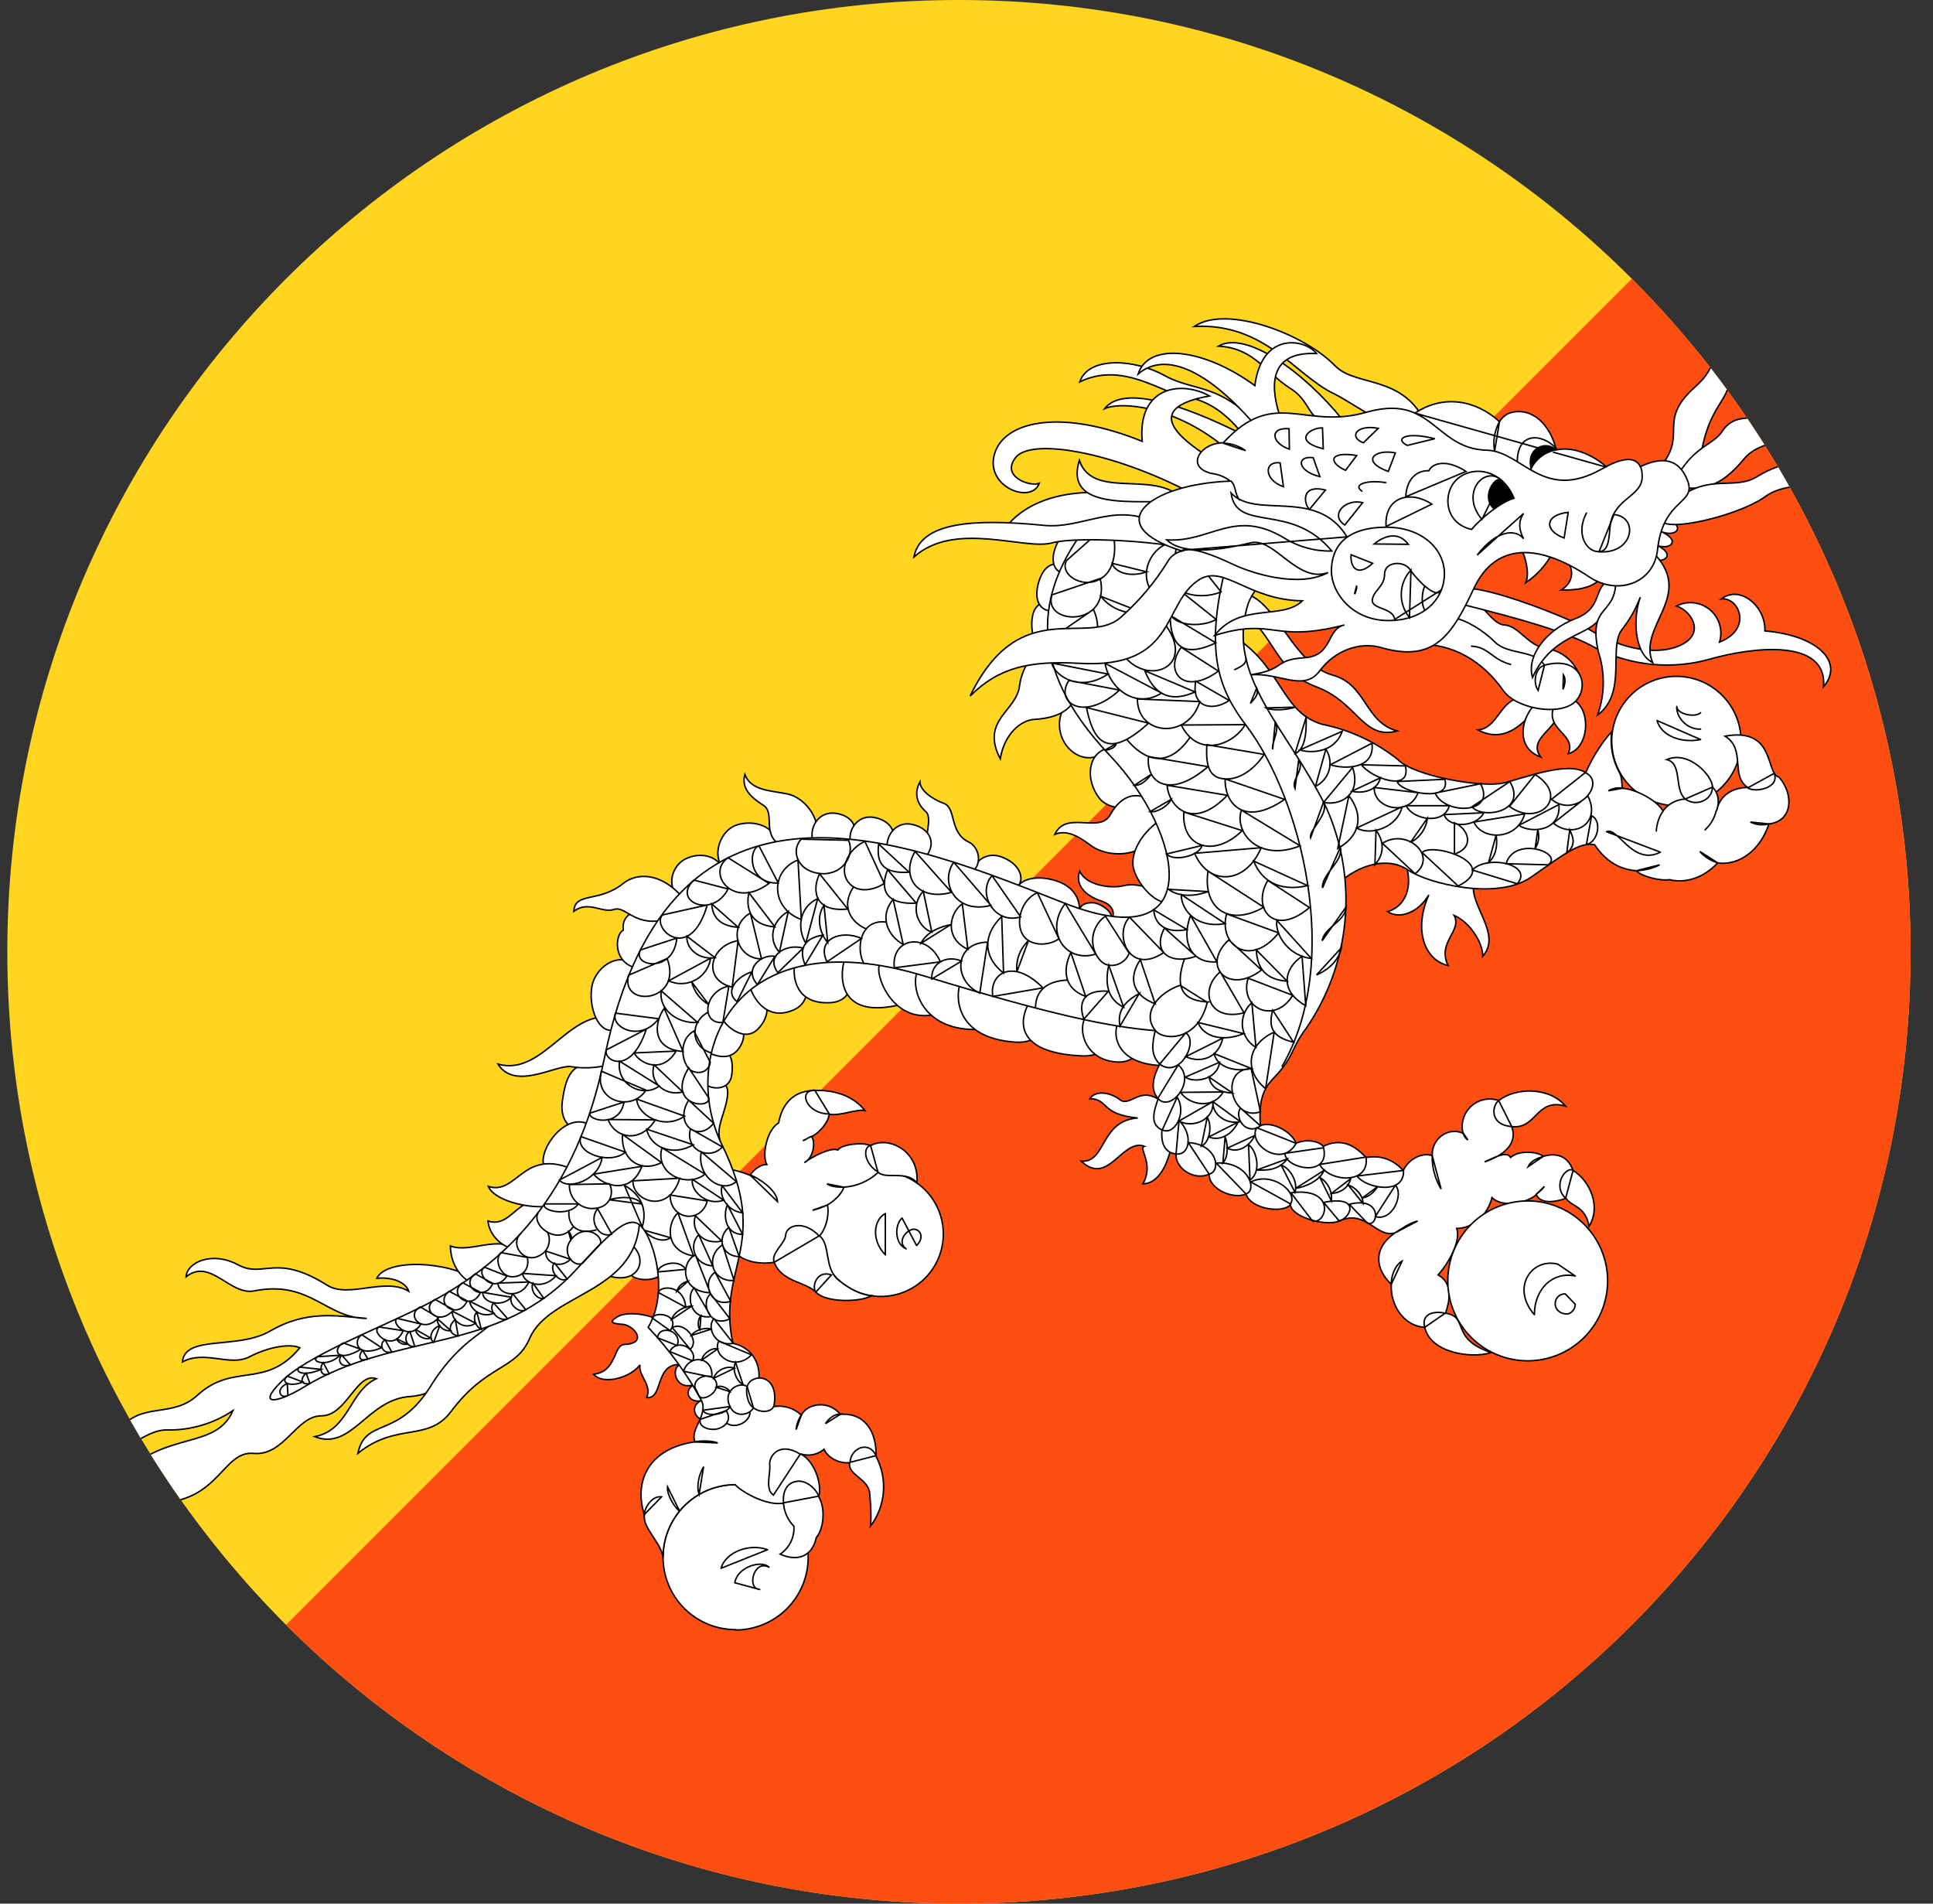 <svg width="65" height="64" viewBox="0 0 65 64" fill="none" xmlns="http://www.w3.org/2000/svg">
<rect x="0" y="0" width="65" height="64" fill="#333333" stroke="none"/>
<g id="Rounded=Bhutan (BT)">
<g clip-path="url(#clip0_2909_185369)">
<path id="Vector" d="M0.246 0H64.246V64H0.246V0Z" fill="#FFD520"/>
<path id="Vector_2" d="M0.246 64H64.246V0L0.246 64Z" fill="#FF4E12"/>
<g id="Group">
<g id="Group_2">
<path id="Vector_3" d="M35.483 20.312C34.983 20.137 34.683 20.387 34.696 21.025C34.708 21.65 35.046 22.012 35.533 21.775L35.483 20.312Z" fill="white" stroke="black" stroke-width="0.05"/>
<path id="Vector_4" d="M35.908 19.137C35.508 18.812 35.121 18.95 34.934 19.55C34.746 20.15 34.946 20.6 35.483 20.538L35.908 19.137V19.137Z" fill="white" stroke="black" stroke-width="0.05"/>
<path id="Vector_5" d="M36.583 18C36.233 17.625 35.833 17.688 35.558 18.25C35.283 18.812 35.396 19.288 35.933 19.312L36.583 18ZM36.146 23.525C35.546 23.75 35.483 24.562 35.858 25.062C36.233 25.562 36.921 25.663 37.308 25.062L36.133 23.525H36.146Z" fill="white" stroke="black" stroke-width="0.05"/>
<path id="Vector_6" d="M35.446 21.8C34.884 21.613 34.371 22.375 34.284 23.05C34.184 23.925 32.959 24.2 33.634 25.512C33.771 24.675 34.321 24.225 34.759 24.188C35.196 24.163 35.859 24.062 36.134 23.525L35.446 21.8V21.8ZM37.234 25.163C36.584 25.325 36.484 26.2 36.959 26.825C37.359 27.363 38.621 27.238 38.584 26.7L37.246 25.163H37.234ZM39.109 30.45C39.134 29.887 38.234 29.663 37.796 29.775C37.346 29.887 36.509 29.762 36.309 29.288C36.159 29.663 36.384 30.075 37.021 30.288C37.496 30.438 37.496 30.788 37.346 30.938C37.721 31 38.784 31 39.096 30.45H39.109Z" fill="white" stroke="black" stroke-width="0.05"/>
<path id="Vector_7" d="M38.596 26.837C37.946 26.562 37.558 26.988 37.321 27.413C36.946 28.025 35.846 27.238 35.471 28.05C35.971 27.837 36.496 28.3 36.733 28.462C37.433 28.913 38.758 28.775 38.946 27.712L38.583 26.837H38.596Z" fill="white" stroke="black" stroke-width="0.05"/>
<path id="Vector_8" d="M38.971 27.6C38.321 28.075 38.071 28.663 38.096 29.05C38.096 29.45 38.658 30.3 39.246 30.363C39.596 29.65 39.771 28.163 38.971 27.6ZM36.296 30.625C36.296 30.387 36.646 30.3 36.883 30.375C37.108 30.45 37.471 30.688 37.346 30.938L36.296 30.625ZM32.746 29.337C32.683 29.05 33.146 28.562 33.746 28.837C34.371 29.1 34.446 29.625 34.196 29.825L32.746 29.337Z" fill="white" stroke="black" stroke-width="0.05"/>
<path id="Vector_9" d="M34.246 29.85C34.196 29.7 34.633 29.387 35.383 29.575C36.133 29.762 36.321 30.25 36.296 30.625L34.246 29.85V29.85ZM32.671 29.337C33.058 29.038 32.921 28.462 32.558 28.3C31.921 27.988 32.158 27.175 31.746 27.012C31.333 26.863 30.946 26.575 30.933 26.288C30.721 26.688 30.846 27.038 31.133 27.288C31.421 27.538 30.908 28.562 31.271 28.837L32.671 29.337V29.337ZM24.258 29.113C23.933 28.6 23.133 28.7 22.821 29.05C22.483 29.425 22.533 29.95 22.846 30.175L24.258 29.113ZM26.133 28.35C26.008 27.663 25.183 27.575 24.733 27.75C24.271 27.925 23.958 28.625 24.258 29.125L26.133 28.35Z" fill="white" stroke="black" stroke-width="0.05"/>
<path id="Vector_10" d="M27.396 28.25C27.696 27.675 27.121 26.812 26.458 26.688C25.908 26.575 25.258 26.587 25.046 26.038C24.921 26.512 25.258 26.812 25.671 27.075C26.083 27.35 25.596 28.038 26.258 28.425L27.396 28.25V28.25Z" fill="white" stroke="black" stroke-width="0.05"/>
<path id="Vector_11" d="M27.334 28.275C27.209 27.863 27.483 27.3 28.046 27.337C28.608 27.387 28.921 27.788 28.671 28.3L27.334 28.275Z" fill="white" stroke="black" stroke-width="0.05"/>
<path id="Vector_12" d="M28.596 28.3C28.509 27.875 28.871 27.363 29.421 27.488C29.971 27.6 30.233 28.05 29.921 28.525L28.596 28.3Z" fill="white" stroke="black" stroke-width="0.05"/>
<path id="Vector_13" d="M29.834 28.5C29.784 28.075 30.159 27.575 30.709 27.725C31.259 27.863 31.496 28.325 31.146 28.788L29.834 28.5ZM20.371 35.7C19.321 35.7 19.058 35.95 18.909 37.025C18.721 38.375 20.558 38.525 20.371 35.7Z" fill="white" stroke="black" stroke-width="0.05"/>
<path id="Vector_14" d="M20.833 34.288C19.221 33.663 18.333 36.225 16.746 35.775C17.321 36.688 18.708 35.775 19.221 35.862C20.096 36.025 21.996 35.7 20.846 34.288H20.833ZM19.783 37.788C18.983 37.413 18.121 38.638 18.283 39.175C18.483 39.862 20.308 39.3 19.783 37.788ZM16.046 43.05C16.496 43.175 17.021 43.425 16.921 44.275C16.833 45.125 15.233 46.85 13.796 46.95C12.346 47.038 11.833 48.788 10.583 48.3C11.746 48.075 11.746 46.763 12.658 46.35C11.996 46.112 11.658 47.6 10.808 47.6C9.958 47.6 9.558 48.962 8.521 48.862C7.483 48.775 7.371 50.5 5.296 50.525C3.721 50.538 1.758 52.4 1.046 51.6C2.583 51.375 3.208 50.525 4.121 49.587C5.596 48.087 7.258 48.75 7.833 47.425C7.172 47.867 6.391 48.094 5.596 48.075C4.633 48.062 3.571 49.612 2.496 48.925C3.121 48.85 3.533 48.575 4.183 47.888C4.858 47.188 5.846 47.638 6.633 46.913C7.858 45.788 8.908 46.725 10.083 45.312C9.758 45.163 9.046 45.275 8.396 45.612C7.733 45.962 6.896 45.375 6.133 45.788C6.221 44.862 7.983 45.388 9.083 44.75C10.333 44.025 11.346 44.25 12.333 44.325C10.958 44.325 10.433 43.025 8.546 43.4C7.733 43.562 7.071 42.275 6.258 42.925C6.283 42.438 7.133 42.05 8.008 42.525C8.883 42.987 9.258 42.112 11.008 43.212C11.721 43.663 12.958 42.925 13.746 43.413C13.646 43.112 13.196 42.925 12.671 42.975C12.996 42.3 15.121 42.388 16.046 43.062V43.05Z" fill="white" stroke="black" stroke-width="0.05"/>
<path id="Vector_15" d="M17.446 42.038C16.759 41.5 15.796 42.15 15.146 41.888C15.146 42.337 15.358 42.987 16.084 43.237C16.562 42.862 17.021 42.461 17.459 42.038H17.446Z" fill="white" stroke="black" stroke-width="0.05"/>
<path id="Vector_16" d="M18.533 40.513C17.446 39.962 17.258 41.325 16.408 41.05C16.446 41.438 16.758 41.925 17.446 42.038L18.533 40.513Z" fill="white" stroke="black" stroke-width="0.05"/>
<path id="Vector_17" d="M19.171 39.275C17.571 38.65 17.371 40.188 16.421 39.888C16.646 40.413 17.996 40.7 18.683 40.513L19.183 39.263L19.171 39.275ZM21.371 32.538C20.946 31.938 20.058 32.425 19.908 33.138C19.771 33.837 20.121 34.825 20.708 34.612L21.371 32.538V32.538Z" fill="white" stroke="black" stroke-width="0.05"/>
<path id="Vector_18" d="M22.459 30.65C21.709 30.488 20.871 30.562 20.959 31.275C20.683 31.4 20.596 32.337 21.371 32.538L22.459 30.663V30.65Z" fill="white" stroke="black" stroke-width="0.05"/>
<path id="Vector_19" d="M22.946 30.163C22.221 29.325 21.408 29.337 20.958 29.7C20.133 30.363 19.333 29.975 19.296 30.637C19.796 30.262 20.246 30.712 20.646 30.575C21.058 30.438 21.358 31.225 22.483 30.887L22.946 30.163V30.163ZM21.196 42.837C21.308 43.038 21.983 43.138 22.321 42.788C22.746 42.325 22.271 41.062 21.571 40.962C20.883 40.875 20.821 42.4 21.196 42.837Z" fill="white" stroke="black" stroke-width="0.05"/>
<path id="Vector_20" d="M20.408 42.875C21.408 43.225 21.821 42.413 21.283 41.888C21.013 42.231 20.721 42.557 20.408 42.862V42.875Z" fill="white" stroke="black" stroke-width="0.05"/>
<path id="Vector_21" d="M16.708 44.212C16.521 44.788 15.546 44.875 14.458 46.638C13.346 48.388 12.296 47.65 12.033 48.862C13.346 47.8 14.383 48.5 15.171 47.45C16.371 45.85 17.346 46.075 17.808 45C18.471 43.462 21.358 43.5 21.508 41.075C20.546 40.888 17.458 43.5 16.708 44.212V44.212ZM41.496 20.5C42.746 20.913 42.783 22.538 44.221 23.075C45.671 23.6 45.808 24.887 46.983 24.575C45.883 24.275 45.958 23.012 44.821 22.7C43.471 22.325 42.971 20.275 41.896 19.962L41.496 20.5ZM47.246 29.025C47.471 29.525 47.433 30.413 46.658 30.65C47.083 30.925 47.708 30.663 48.046 30.087C47.533 31.238 47.883 32.275 48.696 32.462C48.308 31.675 49.183 31.3 48.896 30.775C49.421 31 49.871 31.7 49.858 32.15C50.533 31.4 49.358 30.387 49.571 29.675L47.246 29.025ZM39.121 37.087C38.346 36.413 38.021 37.263 37.646 36.962C37.296 36.7 36.821 36.663 36.646 36.938C37.296 36.95 36.983 37.462 38.258 37.587C36.983 37.675 37.208 39.1 36.358 39.038C37.271 39.9 37.733 38.263 38.483 38.538C38.258 38.6 38.821 39.112 38.433 39.8C39.058 39.788 39.321 38.913 39.408 38.45L39.121 37.087V37.087ZM22.183 44.413C21.896 44.188 21.083 44.075 20.771 44.263C20.458 44.45 20.571 44.5 20.946 44.525C21.321 44.562 21.808 45.163 20.996 45.2C20.621 45.212 20.746 46.125 19.958 46.2C20.271 46.575 21.196 46.325 21.521 45.888C21.458 46.25 21.933 46.562 21.746 46.987C22.321 47.05 21.996 45.812 22.908 45.875C22.533 45.925 22.683 46.775 23.346 46.55C22.958 46.737 23.158 47.2 23.596 47.087C23.321 47.175 23.221 47.538 23.608 47.75C23.983 47.225 23.571 45.375 22.183 44.413V44.413ZM56.371 27.087C56.948 27.087 57.501 26.858 57.909 26.451C58.317 26.043 58.546 25.489 58.546 24.913C58.546 24.336 58.317 23.782 57.909 23.375C57.501 22.967 56.948 22.738 56.371 22.738C55.794 22.738 55.241 22.967 54.833 23.375C54.425 23.782 54.196 24.336 54.196 24.913C54.196 25.489 54.425 26.043 54.833 26.451C55.241 26.858 55.794 27.087 56.371 27.087V27.087Z" fill="white" stroke="black" stroke-width="0.05"/>
<path id="Vector_22" d="M44.996 29.712C45.658 29.087 46.658 28.775 47.346 29.25C48.033 29.712 50.334 30.275 51.471 29.5C52.596 28.712 53.121 28.3 53.621 28.4C53.996 28.962 54.459 29.225 55.021 29.275C55.196 29.462 55.809 29.625 56.146 29.575C56.646 29.7 57.271 29.538 57.758 29.012C58.508 29.113 59.209 28.55 59.483 27.7C60.283 27.613 60.334 26.712 59.821 26.125C59.358 26.025 59.721 24.438 58.008 24.75C58.721 25.188 58.171 26.075 58.771 26.475C58.371 26.475 57.846 26.65 57.721 27.262C57.871 26.837 57.696 26.562 57.584 26.462C57.596 26.1 56.796 25.212 56.046 25.538C56.584 25.663 56.283 26.538 56.671 26.863C56.524 26.87 56.381 26.91 56.251 26.979C56.122 27.048 56.009 27.145 55.921 27.262C55.709 26.9 54.996 26.525 54.546 26.5C54.546 26.375 54.533 26.125 54.471 26C54.23 25.576 54.133 25.084 54.196 24.6C53.821 25 53.496 25.575 53.321 25.975C52.721 25.575 51.246 26.163 50.546 26.325C49.858 26.488 47.546 26.1 47.008 25.538C46.265 24.945 45.391 24.538 44.459 24.35C43.121 23.962 43.108 22.5 41.633 21.488C41.608 23.312 44.371 29.087 44.996 29.712V29.712ZM29.621 43.587C30.178 43.587 30.712 43.366 31.106 42.972C31.5 42.579 31.721 42.044 31.721 41.487C31.721 40.931 31.5 40.396 31.106 40.003C30.712 39.609 30.178 39.388 29.621 39.388C29.064 39.388 28.53 39.609 28.136 40.003C27.742 40.396 27.521 40.931 27.521 41.487C27.521 42.044 27.742 42.579 28.136 42.972C28.53 43.366 29.064 43.587 29.621 43.587Z" fill="white" stroke="black" stroke-width="0.05"/>
<path id="Vector_23" d="M24.583 41.975C25.008 42.525 25.733 42.487 26.033 42.438C26.283 43.1 27.083 43.087 27.433 43.438C27.771 43.812 28.958 43.775 29.308 43.562C28.983 43.538 28.571 43.35 28.183 43.025C27.708 42.625 27.933 41.837 27.558 41.55C27.833 41.237 27.883 40.712 27.821 40.513C28.121 40.337 28.346 40.062 28.371 39.913C28.805 39.886 29.216 39.709 29.533 39.413C29.796 39.663 30.471 39.337 30.833 39.763C30.921 38.725 29.921 38.175 29.271 38.513C28.996 38.388 28.296 38.475 28.171 38.663C27.946 38.562 27.333 38.875 27.046 39.087C27.371 38.913 27.421 38.4 27.296 38.212C27.546 38.087 27.858 37.737 27.883 37.462C28.258 37.525 28.821 37.275 29.083 37.337C28.671 36.812 27.996 36.625 27.308 36.663C26.583 36.712 26.283 37.212 26.183 37.75C25.771 38 25.621 38.85 25.783 39.15C25.533 39.15 25.308 39.375 25.221 39.513C24.86 39.361 24.474 39.277 24.083 39.263L24.583 41.975ZM24.233 38.413C24.083 38 24.271 37.638 24.358 37.312C24.608 36.487 24.458 36.275 23.733 36.388C23.775 37.087 23.945 37.774 24.233 38.413V38.413Z" fill="white" stroke="black" stroke-width="0.05"/>
<path id="Vector_24" d="M23.684 36.425C23.871 36.625 24.546 36.712 24.609 36.112C24.696 35.425 24.421 35.163 23.821 35.425C23.771 35.587 23.721 36.225 23.696 36.425H23.684Z" fill="white" stroke="black" stroke-width="0.05"/>
<path id="Vector_25" d="M23.833 35.4C24.083 35.5 24.621 35.712 24.921 35.125C25.171 34.638 24.846 34.263 24.321 34.3C24.196 34.438 23.946 34.938 23.821 35.4H23.833Z" fill="white" stroke="black" stroke-width="0.05"/>
<path id="Vector_26" d="M24.296 34.25C24.358 34.438 24.996 35.062 25.471 34.612C25.933 34.163 25.933 33.487 25.233 33.237C25.046 33.263 24.483 33.925 24.296 34.25Z" fill="white" stroke="black" stroke-width="0.05"/>
<path id="Vector_27" d="M25.233 33.225C25.371 33.625 25.808 34.3 26.633 33.975C27.446 33.675 27.096 32.65 26.721 32.45C26.508 32.45 25.608 32.862 25.221 33.225H25.233Z" fill="white" stroke="black" stroke-width="0.05"/>
<path id="Vector_28" d="M26.721 32.45C26.658 32.788 26.721 33.737 27.846 33.712C28.946 33.712 28.633 32.4 28.346 32.212C27.896 32.212 27.133 32.225 26.721 32.45Z" fill="white" stroke="black" stroke-width="0.05"/>
<path id="Vector_29" d="M28.409 32.25C28.284 32.525 27.996 34.275 30.171 33.8C30.459 33.737 31.196 32.112 28.396 32.263L28.409 32.25Z" fill="white" stroke="black" stroke-width="0.05"/>
<path id="Vector_30" d="M29.596 32.413C29.371 32.638 29.946 34.413 31.421 34.112C32.896 33.812 31.659 32.125 29.596 32.413Z" fill="white" stroke="black" stroke-width="0.05"/>
<path id="Vector_31" d="M30.846 32.675C30.621 33.175 30.971 34.612 32.783 34.612C34.446 34.612 32.708 32.712 30.858 32.675H30.846Z" fill="white" stroke="black" stroke-width="0.05"/>
<path id="Vector_32" d="M32.283 33.1C32.158 33.375 32.021 34.9 34.158 35.038C35.721 35.125 35.346 32.925 32.283 33.1Z" fill="white" stroke="black" stroke-width="0.05"/>
<path id="Vector_33" d="M34.583 33.75C34.321 34.225 34.033 35.4 36.396 35.5C37.896 35.55 36.971 33.775 34.583 33.75Z" fill="white" stroke="black" stroke-width="0.05"/>
<path id="Vector_34" d="M36.546 34.112C36.208 34.575 36.458 35.5 37.333 35.675C38.433 35.9 38.583 34.862 37.833 34.362C37.083 33.862 36.546 34.112 36.546 34.112Z" fill="white" stroke="black" stroke-width="0.05"/>
<path id="Vector_35" d="M37.621 34.325C37.371 34.763 37.521 35.825 39.183 35.825C39.533 35.825 40.846 34.487 37.621 34.325ZM24.733 54.8C25.381 54.8 26.003 54.542 26.461 54.084C26.92 53.626 27.177 53.004 27.177 52.356C27.177 51.708 26.92 51.087 26.461 50.628C26.003 50.17 25.381 49.913 24.733 49.913C24.087 49.913 23.467 50.169 23.01 50.626C22.553 51.084 22.296 51.703 22.296 52.35C22.296 52.996 22.553 53.617 23.01 54.074C23.467 54.531 24.087 54.788 24.733 54.788V54.8Z" fill="white" stroke="black" stroke-width="0.05"/>
<path id="Vector_36" d="M42.634 19.288C42.446 19.475 42.059 20.038 41.984 20.262C41.159 22.712 43.346 24.55 44.609 27.175C45.135 28.365 45.348 29.669 45.227 30.964C45.107 32.26 44.657 33.503 43.921 34.575C43.384 35.288 43.546 35.487 42.859 36.212C42.596 36.487 42.296 36.837 42.384 37.837C42.834 37.688 43.459 38.087 43.584 38.438C43.896 38.288 44.334 38.35 44.496 38.538C45.021 38.288 45.471 38.413 45.934 38.913C46.346 38.85 46.784 38.913 47.184 39.35C47.409 38.913 47.846 38.75 48.159 38.85C48.134 38.288 48.696 37.875 49.196 38.1C49.155 37.938 49.159 37.768 49.207 37.609C49.255 37.449 49.345 37.305 49.468 37.192C49.591 37.079 49.742 37.002 49.906 36.968C50.069 36.934 50.239 36.945 50.396 37C50.959 36.562 52.084 36.525 52.646 37.188C51.646 36.9 51.684 37.975 50.834 37.875C51.059 38.5 50.484 38.875 49.921 39.062C50.284 38.9 50.671 38.688 50.796 38.913C51.109 38.638 51.746 38.737 51.896 38.875C52.321 38.75 52.721 38.85 52.896 39.35C53.471 39.7 53.846 40.575 53.434 41.225C53.309 40.538 52.846 40.575 52.659 40.288C52.209 40.45 51.784 40.45 51.659 40.163C51.409 40.413 50.546 40.638 50.171 40.263C50.034 40.825 49.546 41.3 48.984 41.3C49.134 41.737 48.696 42.487 48.359 42.862C48.884 43.15 48.734 43.775 48.609 44.15C49.421 44.275 48.734 45 50.146 45.475C49.446 45.688 48.096 45.475 47.909 44.625C47.221 44.587 46.746 43.9 46.784 43.175C46.246 42.675 46.159 41.962 46.909 41.45C46.284 41.638 45.934 40.638 45.034 41.05C44.571 41.25 43.384 40.9 43.396 40.487C43.209 40.8 42.059 40.675 41.896 40.138C41.521 40.337 40.646 40 40.659 39.475C40.171 39.7 39.521 39.3 39.546 38.8C39.096 38.737 39.046 38.337 39.071 37.987C38.671 37.8 38.784 37.4 38.946 36.938C38.659 36.625 38.784 36.188 38.996 35.775C38.684 35.462 38.746 35.087 38.846 34.65C37.334 34.525 35.446 34.15 31.121 32.825C24.596 30.825 22.834 35.525 24.271 38.475C25.946 41.875 24.084 42.612 24.646 45.163C25.246 45.288 25.559 45.788 25.521 46.325C25.884 46.325 26.146 46.663 26.021 47.288C26.187 47.261 26.357 47.273 26.517 47.323C26.678 47.373 26.825 47.459 26.946 47.575C27.159 47.163 27.884 47.075 28.259 47.55C29.084 47.487 29.484 48.138 29.459 48.962C29.654 49.332 29.739 49.749 29.706 50.165C29.673 50.581 29.522 50.979 29.271 51.312C29.309 50.987 29.271 50.513 29.246 50.225C29.221 49.712 28.496 49.6 28.571 49.175C28.196 49.212 27.834 49 27.709 48.725C27.6 48.817 27.469 48.879 27.328 48.906C27.188 48.932 27.044 48.921 26.909 48.875C27.334 49.062 27.659 49.825 27.534 50.325C27.759 50.7 27.709 51.388 27.446 51.7C27.321 52.3 26.846 52.525 26.234 52.25C26.386 52.148 26.509 52.007 26.59 51.843C26.671 51.678 26.708 51.495 26.696 51.312C26.491 51.104 26.366 50.829 26.346 50.538C25.734 50.638 24.884 50.112 24.721 49.913C24.401 49.914 24.084 49.979 23.789 50.103C23.494 50.227 23.226 50.408 23.001 50.635C22.776 50.863 22.598 51.132 22.477 51.429C22.356 51.725 22.294 52.042 22.296 52.362C22.234 51.862 21.596 51.362 21.671 50.938C21.296 49.775 21.834 48.688 23.371 48.475C23.184 48.038 23.834 47.575 23.584 47.075C23.095 46.185 22.494 45.362 21.796 44.625C22.334 43.712 22.171 42.5 21.859 41.737C21.409 40.65 20.984 40.925 19.384 42.675C16.759 45.55 13.284 44.75 10.209 46.638C9.396 47.138 8.584 47.325 9.459 46.45C10.334 45.575 12.659 44.7 14.171 43.938C16.996 42.525 19.384 40.163 20.321 35.587C22.534 24.812 30.684 28.363 35.821 30.375C40.659 32.25 39.784 27.988 37.334 25.413C34.396 22.325 34.984 19.887 36.359 17.938C38.846 17.6 43.596 18.462 42.634 19.288V19.288Z" fill="white" stroke="black" stroke-width="0.05"/>
<path id="Vector_37" d="M51.371 45.75C51.724 45.75 52.074 45.681 52.4 45.545C52.726 45.41 53.022 45.212 53.271 44.963C53.521 44.713 53.719 44.417 53.854 44.091C53.989 43.765 54.059 43.415 54.059 43.062C54.059 42.71 53.989 42.36 53.854 42.034C53.719 41.708 53.521 41.412 53.271 41.162C53.022 40.913 52.726 40.715 52.4 40.58C52.074 40.444 51.724 40.375 51.371 40.375C50.658 40.375 49.975 40.658 49.471 41.162C48.967 41.666 48.684 42.35 48.684 43.062C48.684 43.775 48.967 44.459 49.471 44.963C49.975 45.467 50.658 45.75 51.371 45.75V45.75Z" fill="white" stroke="black" stroke-width="0.05"/>
</g>
<g id="Group_3">
<path id="Vector_38" d="M41.133 19.413C40.533 22.05 41.033 23.25 41.921 24.413C43.733 26.812 45.171 32.288 43.108 35.862" stroke="black" stroke-width="0.05"/>
<g id="Group_4">
<path id="Vector_39" d="M41.521 22.512C41.633 22.45 41.934 22.35 41.896 22.125M44.271 32.775C44.521 32.675 44.996 32.388 45.108 31.863L44.271 32.775ZM44.459 31.625C44.533 31.175 45.246 30.975 45.258 30.5L44.459 31.625ZM44.471 29.85C44.434 29.387 45.184 28.962 45.071 28.488L44.471 29.85ZM44.071 28.163C44.008 27.9 44.696 27.387 44.508 26.962L44.071 28.163ZM43.546 26.512C43.408 26.212 43.883 25.875 43.671 25.55L43.546 26.512ZM42.796 25.188C42.746 24.988 43.046 24.538 42.883 24.275L42.796 25.188ZM42.046 23.65C42.108 23.562 42.358 23.375 42.258 23.137L42.046 23.65Z" stroke="black" stroke-width="0.05" stroke-linecap="round"/>
<path id="Vector_40" d="M57.184 24.512C56.734 24.538 56.359 24.113 56.384 23.75C56.384 24.012 57.009 24.137 57.184 23.962M25.809 52.1C25.184 51.875 24.396 52.188 24.246 52.725L25.809 52.1ZM24.709 53.212C24.796 52.675 25.609 52.438 25.859 52.688C25.346 52.413 25.096 53.413 25.546 53.438L24.709 53.212ZM29.771 40.8C29.396 40.987 29.271 41.675 29.771 42.188V40.8ZM30.334 40.95C30.071 41.175 30.084 41.825 30.471 41.987C30.146 41.75 30.471 41.35 30.721 41.325C30.946 41.325 31.096 41.6 30.821 41.875L30.334 40.95ZM52.384 42.5C51.509 42.275 50.796 43.288 51.596 44.2C51.596 43.325 52.221 42.737 52.971 42.9L52.384 42.5ZM52.634 43.5C52.589 43.498 52.544 43.506 52.502 43.522C52.461 43.538 52.423 43.563 52.391 43.595C52.359 43.627 52.334 43.664 52.318 43.706C52.302 43.748 52.294 43.793 52.296 43.837C52.296 44.013 52.446 44.175 52.684 44.175C52.846 44.175 52.971 44 52.971 43.85L52.634 43.5ZM55.721 24.225C55.871 24.775 56.596 24.988 57.184 24.863L55.721 24.225Z" stroke="black" stroke-width="0.05" stroke-linecap="round" stroke-linejoin="round"/>
<path id="Vector_41" d="M57.709 27.262C57.651 27.508 57.52 27.73 57.334 27.9M26.034 42.438C25.909 42.125 26.409 41.812 26.421 41.513C26.446 41.212 26.996 40.987 27.546 41.55L26.034 42.438ZM27.296 38.2C27.171 38.25 27.084 38.325 26.996 38.35L27.296 38.2ZM28.371 39.913C28.246 39.913 27.959 39.913 27.809 39.8L28.371 39.913ZM27.821 40.513C27.709 40.562 27.471 40.663 27.321 40.688L27.821 40.513ZM22.446 49.987C22.421 50.275 22.696 50.688 22.859 50.812L22.446 49.987ZM23.659 49.312C23.509 49.562 23.409 49.962 23.509 50.237L23.659 49.312ZM26.009 50.263C25.721 50.075 25.909 49.587 25.884 49.263C25.846 48.95 26.209 48.45 26.909 48.888L26.009 50.263ZM23.359 48.475C23.646 48.425 23.946 48.438 24.134 48.513L23.359 48.475ZM26.946 47.575C26.847 47.72 26.786 47.888 26.771 48.062L26.946 47.575ZM28.271 47.538C28.046 47.538 27.859 47.7 27.759 47.862L28.271 47.538ZM25.221 39.5C25.471 39.587 26.121 39.987 26.146 40.4L25.221 39.5ZM27.884 37.45C27.109 37.45 26.821 36.65 27.396 36.65L27.884 37.45ZM29.271 38.5C28.971 38.625 29.109 39.15 29.521 39.4L29.271 38.5ZM27.434 43.438C27.284 43.25 27.471 42.688 27.959 42.862L27.434 43.438ZM28.584 49.163C28.609 48.688 29.209 48.413 29.459 48.938L28.584 49.163ZM26.346 50.525C26.309 50 26.571 49.825 26.809 49.8C27.046 49.763 27.384 49.962 27.534 50.3L26.346 50.525ZM21.659 50.925C21.696 50.612 21.971 50.275 22.246 50.325L21.659 50.925ZM50.396 37C50.184 37.15 50.059 37.812 50.834 37.875L50.396 37ZM49.209 38.1C49.209 38.175 49.296 38.288 49.359 38.325L49.209 38.1ZM52.896 39.35C52.696 39.188 52.171 39.825 52.646 40.288L52.896 39.35ZM47.909 44.625C47.784 44.175 48.209 44.062 48.596 44.15L47.909 44.625ZM46.909 41.45C47.146 41.3 47.384 41.125 47.671 41.05L46.909 41.45ZM46.784 43.175C46.784 42.8 46.971 42.487 47.146 42.4L46.784 43.175ZM48.159 38.85C48.152 39.246 48.256 39.635 48.459 39.975L48.159 38.85ZM51.896 38.875C51.671 38.95 51.471 39.038 51.384 39.225L51.896 38.875ZM51.646 40.163C51.759 40.075 51.884 39.962 51.934 39.888L51.646 40.163ZM57.584 26.462C57.584 26.9 57.034 27.137 56.671 26.863L57.584 26.462ZM58.771 26.488C59.021 26.663 59.859 26.488 59.659 26L58.771 26.488ZM57.746 29C57.518 28.935 57.314 28.805 57.159 28.625L57.746 29ZM59.484 27.7C59.275 27.754 59.053 27.732 58.859 27.637L59.484 27.7ZM55.021 29.275C55.184 29.275 55.559 29.212 55.809 29.075L55.021 29.275ZM54.559 26.5C54.395 26.47 54.226 26.501 54.084 26.587L54.559 26.5Z" stroke="black" stroke-width="0.05" stroke-linecap="round"/>
<path id="Vector_42" d="M55.921 27.275C55.796 27.438 55.709 27.7 55.696 27.938M54.021 27.962C54.408 27.788 54.896 29.125 55.834 28.65L54.021 27.962Z" stroke="black" stroke-width="0.05" stroke-linecap="round" stroke-linejoin="round"/>
</g>
<path id="Vector_43" d="M37.884 24.85C38.421 25.512 39.234 25.913 40.009 24.8M37.146 25.225C37.271 25.212 37.496 25.163 37.534 25L37.146 25.225ZM20.996 39.85C21.471 40.112 21.796 40.575 21.596 41.25L20.996 39.85ZM42.571 23.8C42.721 23.887 43.246 23.887 43.546 23.775L42.571 23.8ZM43.921 24.113C43.921 24.325 43.971 25.163 43.546 25.337L43.921 24.113ZM43.709 25.212C44.096 25.337 44.884 25.3 45.134 24.587L43.709 25.212ZM44.584 25.188C44.651 25.29 44.695 25.407 44.714 25.528C44.733 25.649 44.725 25.773 44.692 25.892C44.659 26.01 44.601 26.12 44.522 26.214C44.443 26.308 44.344 26.384 44.234 26.438L44.584 25.188ZM44.734 25.712C45.196 25.863 46.246 25.875 46.134 24.988L44.734 25.712ZM45.784 25.712C46.096 26.15 47.471 26.663 47.259 25.75L45.784 25.712ZM44.509 26.975C45.046 27.1 45.796 26.738 45.484 25.8L44.509 26.975ZM46.984 26.275C47.071 26.637 48.821 27.012 48.584 26.2L46.984 26.275ZM48.259 26.663C48.584 27.413 50.334 27.363 49.784 26.35L48.259 26.663ZM49.496 27.125C49.846 27.55 51.371 27.3 50.771 26.275L49.496 27.125ZM50.759 27.113C51.709 27.825 52.821 26.8 51.621 26.038L50.759 27.113ZM52.171 26.875C53.009 27.55 54.046 26.325 53.309 25.975L52.171 26.875ZM45.459 26.6C45.734 26.675 46.296 26.637 46.421 26.15L45.459 26.6ZM46.209 26.475C46.184 27.2 47.384 27.475 47.684 26.65L46.209 26.475ZM47.284 27.087C47.509 27.562 48.559 27.75 48.734 27.087H47.284ZM48.559 27.387C48.734 27.863 49.646 27.812 49.896 27.325L48.559 27.387ZM49.559 27.637C49.846 28.262 51.009 28.262 51.271 27.363L49.559 27.637ZM51.071 27.75C51.521 28.038 52.496 27.925 52.421 27.05L51.071 27.75ZM52.234 27.675C52.909 28.225 53.859 27.688 53.396 26.762L52.234 27.675ZM53.346 28.387C53.709 28.337 53.896 27.613 53.521 27.425L53.346 28.387ZM44.984 28.525C45.734 28.113 45.871 27.425 45.359 26.75L44.984 28.525ZM45.621 27.837C46.096 28.113 46.996 27.812 47.146 27.125L45.621 27.837ZM46.271 27.913C46.521 28.25 46.584 28.675 46.234 29.075L46.271 27.913ZM46.484 28.35C47.321 27.825 48.359 28.788 47.584 29.375L46.484 28.35ZM47.446 28.3C47.634 28.25 47.959 27.913 47.996 27.512L47.446 28.3ZM47.821 28.663C48.159 28.3 50.521 29.038 49.034 29.788L47.821 28.663ZM48.909 27.663C49.371 27.85 49.609 28.488 48.909 28.712V27.663ZM49.509 29.25C50.009 28.725 51.584 29.062 51.021 29.712L49.509 29.25ZM50.646 29.038C50.921 28.087 52.609 28.675 52.059 29.075L50.646 29.038ZM50.309 28.075C50.346 28.275 50.359 28.738 50.059 28.988L50.309 28.075ZM51.709 27.9C51.74 28.004 51.749 28.114 51.734 28.222C51.719 28.33 51.68 28.433 51.621 28.525L51.709 27.9ZM52.784 27.9C52.871 28.087 53.034 28.4 52.684 28.675L52.784 27.9ZM39.346 20.688C39.359 21.587 39.671 22.188 40.884 21.613L39.346 20.688ZM39.721 21.762C39.121 22.562 39.796 23.425 40.971 22.562L39.721 21.762ZM37.884 22.15C38.696 23.025 40.159 22.387 39.221 21.05L37.884 22.15ZM40.209 22.9C40.046 23.775 40.759 23.938 41.334 23.55L40.209 22.9ZM37.159 22.3C37.309 23.163 38.196 23.85 39.059 23.3L37.159 22.3ZM38.246 23.5C38.246 24.738 39.959 24.875 40.346 23.587L38.246 23.5ZM39.721 24.375C40.284 25.5 41.471 25.05 41.871 24.363L39.721 24.375ZM38.496 22.55C38.721 23.113 39.159 23.725 40.184 23.262L38.496 22.55ZM35.359 22.288C35.496 22.75 36.321 23.288 37.259 22.663L35.359 22.288ZM35.946 22.875C35.446 23.613 36.446 24.3 37.646 23.2L35.946 22.875ZM36.534 23.788C36.746 24.812 37.159 25.65 38.621 24.312L36.534 23.788Z" stroke="black" stroke-width="0.05"/>
<path id="Vector_44" d="M39.833 32.225C39.458 33.288 39.833 33.663 40.671 33.688M40.583 25.038C40.533 25.825 40.696 26.212 41.308 26.188C41.783 26.163 42.246 25.775 42.508 25.363L40.583 25.038ZM41.196 26.188C41.183 27.075 41.883 27.788 43.196 26.875L41.196 26.188ZM41.746 27.238C41.496 27.913 42.246 29.012 43.721 28.438L41.746 27.238ZM38.621 25.438C38.521 26.312 39.333 26.887 40.621 25.775L38.621 25.438ZM39.246 26.4C39.296 27.113 40.096 27.962 41.271 26.738L39.246 26.4ZM39.808 27.3C39.721 28.5 40.833 28.85 41.771 27.925L39.808 27.3ZM38.146 26.4C38.396 26.413 38.583 26.2 38.708 26.038L38.146 26.4ZM38.671 27.288C38.883 27.325 39.258 27.125 39.383 26.875L38.671 27.288ZM39.221 28.712C39.471 28.975 40.321 28.788 40.421 28.425L39.221 28.712ZM40.171 28.688C40.633 29.788 41.883 29.75 42.408 28.5L40.171 28.688ZM42.158 28.95C42.408 29.587 42.996 30 43.971 29.775L42.158 28.95ZM42.633 29.6C42.083 30.5 42.808 31.55 44.033 30.512L42.633 29.6ZM42.933 30.938C42.871 31.5 43.396 32.15 44.096 32.225L42.933 30.938ZM40.621 29.288C40.433 30.562 41.346 31.163 42.496 30.5L40.621 29.288ZM39.296 29.9C39.596 30.137 40.121 30.163 40.621 29.975L39.296 29.9ZM41.246 30.725C40.958 31.788 42.058 32.55 42.996 31.363L41.246 30.725ZM39.721 30.075C39.721 30.625 40.271 31.225 41.196 31.05L39.721 30.075ZM43.783 32.15C43.158 32.575 43.033 33.325 43.908 33.812L43.783 32.15ZM42.246 31.938C42.271 32.562 42.571 32.938 43.283 32.987L42.246 31.938ZM41.321 31.6C40.371 32.462 41.296 33.475 42.421 32.612L41.321 31.6ZM41.971 32.888C41.658 33.875 42.846 34.475 43.471 33.462L41.971 32.888ZM40.033 30.775C39.683 31.75 40.121 32.4 40.921 32.337L40.033 30.775ZM38.796 30.587C38.833 31.175 39.333 31.375 39.908 31.25L38.796 30.587ZM39.158 31.2C38.721 32.025 39.371 32.45 40.221 32.15L39.158 31.2ZM42.796 33.962C42.658 34.487 42.733 34.862 43.496 35.038L42.796 33.962ZM42.846 34.7C41.908 35.125 41.846 36.025 42.558 36.6L42.846 34.7ZM42.096 33.712C41.984 33.809 41.897 33.93 41.842 34.067C41.787 34.203 41.765 34.351 41.778 34.498C41.792 34.645 41.84 34.786 41.919 34.91C41.998 35.035 42.106 35.138 42.233 35.212L42.096 33.712ZM37.983 30.837C37.446 31.375 37.946 32.825 39.133 32.025L37.983 30.837ZM41.033 32.675C40.308 33.275 40.646 34.362 41.833 34.05L41.033 32.675Z" stroke="black" stroke-width="0.05"/>
<path id="Vector_45" d="M35.909 32.95C35.159 32.975 34.821 33.35 34.821 33.875M37.171 30.8C37.055 30.881 36.957 30.985 36.884 31.107C36.812 31.228 36.765 31.364 36.749 31.504C36.732 31.645 36.746 31.788 36.788 31.922C36.831 32.057 36.902 32.182 36.996 32.288C37.271 32.6 37.809 32.462 37.971 32.05L37.171 30.8ZM35.821 30.375C35.109 31.3 35.821 32.4 36.846 32.075L35.821 30.375ZM39.684 33.125C38.946 33.375 38.384 34.062 38.846 34.638C39.096 34.987 40.271 35.038 40.596 33.7L39.684 33.125ZM38.346 32.263C37.934 32.875 38.071 33.45 38.846 33.75L38.346 32.263ZM38.309 33.4C37.859 33.65 37.559 33.95 37.659 34.5L38.309 33.4ZM37.284 32.45C37.121 33.188 37.321 33.638 37.784 33.862L37.284 32.45ZM37.271 33.325C36.571 33.275 36.209 33.575 36.446 34.263L37.271 33.325ZM36.509 33.5C35.809 33.25 35.709 32.65 36.009 32.025L36.509 33.5Z" stroke="black" stroke-width="0.05"/>
<path id="Vector_46" d="M29.796 31C28.909 30.887 28.771 31.925 29.059 32.413M34.884 30.012C34.334 30.25 34.159 30.988 34.371 31.387C34.571 31.8 35.221 31.837 35.609 31.562L34.884 30.012ZM33.359 29.438C32.846 30 33.421 31.1 34.321 30.825L33.359 29.438ZM32.071 28.988C31.596 29.65 32.109 30.75 33.321 30.438L32.071 28.988ZM33.384 33.5C33.259 32.712 34.071 32.2 35.071 33.212L33.384 33.5ZM34.584 31.625C34.443 31.756 34.335 31.918 34.267 32.098C34.2 32.278 34.176 32.471 34.196 32.663L34.584 31.625ZM30.771 28.625C30.259 29.5 30.884 30.312 31.996 30L30.771 28.625ZM33.684 30.812C32.934 31.55 33.184 32.288 33.746 32.712L33.684 30.812ZM33.209 31.675C32.084 31.688 32.034 32.975 32.946 33.388L33.209 31.675ZM32.359 30.387C31.909 30.7 31.759 31.562 32.546 31.913L32.359 30.387ZM32.334 32.312C31.859 32.1 31.296 32.362 31.334 32.913L32.334 32.312ZM31.621 32.337C31.196 31.337 29.959 31.5 30.071 32.538L31.621 32.337ZM31.971 31.087C31.696 31.137 31.171 31.3 30.971 31.712L31.971 31.087ZM31.046 29.962C30.546 30.525 30.921 31.212 31.334 31.337L31.046 29.962ZM29.546 28.375C29.459 29.05 29.721 29.375 30.571 29.325L29.546 28.375ZM29.846 29.238C29.521 30.062 29.959 30.413 30.809 30.363L29.846 29.238ZM30.034 30.238C29.534 30.837 29.884 31.488 30.371 31.75L30.034 30.238Z" stroke="black" stroke-width="0.05"/>
<path id="Vector_47" d="M28.696 29.825C28.246 30.512 28.659 31.038 29.146 31.238M29.084 28.288C28.534 28.525 28.209 29.212 28.509 29.637C28.809 30.062 29.409 29.925 29.734 29.7L29.084 28.288Z" stroke="black" stroke-width="0.05"/>
<path id="Vector_48" d="M23.921 35.4C23.208 35.188 23.196 34.35 23.821 34.025M26.946 28.212C26.571 28.587 26.808 29.35 27.683 29.375C28.383 29.375 28.746 28.712 28.533 28.25L26.946 28.212ZM27.558 29.375C27.271 30 27.446 30.675 28.508 30.562L27.558 29.375ZM28.971 31.55C28.308 31.25 27.433 31.55 27.808 32.337L28.971 31.55ZM27.708 30.438C27.446 30.812 27.546 31.35 27.833 31.688L27.708 30.438ZM27.671 31.438C27.221 31.512 26.796 31.75 27.071 32.438L27.671 31.438ZM27.008 31.875C26.446 31.712 25.721 32.125 26.158 32.7L27.008 31.875ZM26.058 32.15C25.583 32.075 24.996 32.587 25.471 33.1L26.058 32.15ZM25.283 32.675C24.846 32.8 24.321 33.3 24.783 33.675L25.283 32.675ZM27.496 30.212C26.871 30.5 26.796 31.212 27.096 31.712L27.496 30.212ZM26.833 28.913C25.896 29.275 25.908 30.538 26.946 30.913L26.833 28.913ZM26.508 30.637C25.933 30.975 25.833 31.6 26.208 32.013L26.508 30.637ZM25.521 28.438C25.146 28.562 25.171 29.725 26.171 29.688L25.521 28.438ZM24.483 28.837C23.733 29.337 24.633 30.613 25.858 29.7L24.483 28.837ZM25.183 30.012C25.071 30.525 25.221 31.1 26.058 31.163L25.183 30.012ZM25.233 30.7C25.07 30.783 24.939 30.919 24.862 31.085C24.785 31.252 24.767 31.439 24.811 31.618C24.854 31.796 24.957 31.954 25.102 32.067C25.246 32.179 25.425 32.239 25.608 32.237L25.233 30.7ZM23.333 29.587C22.571 30.3 23.958 30.913 24.483 29.887L23.333 29.587ZM22.271 30.762C21.896 31.225 23.208 32.413 23.783 30.425L22.271 30.762ZM23.933 30.387C23.958 30.863 24.246 31.137 24.821 31.175L23.933 30.387ZM24.821 31.625C23.883 31.775 23.583 32.938 24.621 33.188L24.821 31.625ZM23.096 31.475C23.071 31.913 23.521 32.275 24.046 32.2L23.096 31.475ZM24.508 33.15C23.658 33.337 23.558 34.438 24.308 34.375L24.508 33.15Z" stroke="black" stroke-width="0.05"/>
<path id="Vector_49" d="M25.534 46.325C25.259 46.35 24.971 46.525 25.171 47.112C25.321 47.513 25.921 47.538 26.009 47.288M23.334 34.663C22.734 35.013 22.971 35.888 23.284 36.013C23.596 36.138 23.846 35.975 23.884 35.712L23.334 34.663ZM23.834 36.913C23.896 37.325 22.384 37.163 23.159 35.9L23.834 36.913ZM23.159 36.987C22.646 37.788 23.471 38.438 23.996 37.763L23.159 36.987ZM23.221 37.95C23.021 38.6 23.796 39.062 24.296 38.562L23.221 37.95ZM21.534 31.938C21.246 32.513 22.659 32.725 22.759 31.538L21.534 31.938ZM21.134 32.788C20.859 33.913 22.984 33.688 22.434 32.225L21.134 32.788ZM22.484 32.975C22.625 33.041 22.78 33.073 22.936 33.068C23.092 33.064 23.244 33.023 23.381 32.949C23.519 32.875 23.637 32.77 23.726 32.642C23.816 32.514 23.874 32.367 23.896 32.212L22.484 32.975ZM23.259 33.013C23.299 33.172 23.37 33.321 23.469 33.452C23.567 33.583 23.692 33.693 23.834 33.775L23.259 33.013ZM22.234 33.312C22.146 33.925 22.759 34.425 23.459 34.375L22.234 33.312ZM22.334 33.9C21.996 34.375 21.896 35.275 22.971 35.35L22.334 33.9ZM20.696 34.062C20.521 34.55 21.546 35.05 22.146 34.25L20.696 34.062ZM20.384 35.3C20.296 35.675 21.221 36.175 21.734 34.6L20.384 35.3ZM21.321 35.4C21.546 35.788 22.284 36.1 22.734 35.337L21.321 35.4ZM21.996 35.8C21.809 36.35 22.334 36.875 22.959 36.712L21.996 35.8ZM20.834 35.675C20.709 36.462 21.609 36.925 22.171 36.513L20.834 35.675ZM20.221 36.013C19.959 37.025 21.246 37.4 21.721 36.65L20.221 36.013ZM21.409 36.95C21.446 37.513 22.334 38 23.021 37.525L21.409 36.95ZM19.834 37.425C19.771 37.675 20.834 37.925 20.984 37.05L19.834 37.425ZM20.446 37.638C20.696 38.288 21.546 38.438 22.034 37.65L20.446 37.638ZM21.746 37.962C21.859 38.562 22.621 38.9 23.309 38.487L21.746 37.962ZM23.584 38.725C23.409 39.525 24.246 40.163 24.759 39.725L23.584 38.725ZM22.259 38.587C22.009 39.462 23.096 39.962 23.709 39.475L22.259 38.587ZM20.934 38.138C20.871 38.962 21.509 39.45 22.246 39.087L20.934 38.138ZM19.534 38.212C19.321 38.75 20.484 39.188 21.034 38.737L19.534 38.212ZM18.809 39.675C19.109 40.025 20.146 39.675 20.246 38.913L18.809 39.675ZM19.959 39.475C20.334 39.913 21.234 40.15 21.584 39.212L19.959 39.475ZM21.284 39.7C21.259 40.375 22.471 40.862 22.859 39.612L21.284 39.7ZM24.284 39.862C24.171 40.188 24.434 40.712 24.971 40.775L24.284 39.862ZM23.284 39.65C23.209 40.025 23.759 40.562 24.334 40.35L23.284 39.65ZM24.459 40.5C24.296 40.913 24.421 41.5 24.971 41.5L24.459 40.5ZM24.509 41.263C24.096 41.612 24.259 42.225 24.859 42.25L24.509 41.263ZM24.296 41.85C23.709 42.237 23.921 43.1 24.684 43.05L24.296 41.85ZM22.534 40.175C22.534 41.025 23.584 41.15 23.784 40.375L22.534 40.175ZM23.384 40.875C23.221 41.375 23.634 41.862 24.271 41.725L23.384 40.875ZM23.509 46.938C23.646 47.138 24.234 46.788 24.071 46.438C23.921 46.1 23.296 46.288 23.371 46.65L23.509 46.938ZM23.934 46.3C24.009 45.612 23.184 45.5 22.984 46.1L23.934 46.3ZM23.284 45.75C23.496 45.413 22.796 44.938 22.521 45.438L23.284 45.75ZM22.771 45.237C22.959 44.737 22.171 44.513 22.109 44.975L22.771 45.237ZM21.934 44.312C22.034 44.062 22.909 44.212 22.534 44.737L21.934 44.312ZM23.209 45.362C23.559 45.05 22.971 44.4 22.609 44.638L23.209 45.362Z" stroke="black" stroke-width="0.05"/>
<path id="Vector_50" d="M19.133 40.725C19.096 41.025 19.258 41.562 20.058 41.35M25.121 46.612C24.871 46.438 24.283 46.737 24.546 47.288C24.746 47.712 25.258 47.538 25.333 47.325L25.121 46.612ZM23.633 47.413C23.758 47.663 24.433 47.55 24.546 47.288L23.633 47.413ZM24.083 46.638C24.233 46.55 24.483 46.663 24.546 46.788L24.083 46.638ZM24.046 42.775C23.583 43.075 23.871 43.975 24.571 43.75L24.046 42.775ZM23.896 43.5C23.533 43.788 23.871 44.675 24.546 44.337L23.896 43.5ZM24.008 44.337C23.758 44.587 24.008 45.288 24.658 45.163L24.008 44.337ZM23.908 44.688C23.783 44.625 23.408 44.675 23.246 44.9L23.908 44.688ZM23.496 41.513C23.158 41.837 23.321 42.513 23.971 42.562L23.496 41.513ZM23.383 42.188C22.883 42.438 22.883 43.425 23.883 43.462L23.383 42.188ZM23.346 43.3C23.071 43.525 23.196 44.375 23.908 44.263L23.346 43.3ZM23.571 44.237C23.471 44.337 23.446 44.587 23.533 44.7L23.571 44.237ZM23.258 43.913C23.008 43.913 22.671 44.1 22.583 44.362L23.258 43.913ZM22.133 43.45C22.233 43.2 23.008 43.212 23.058 43.95L22.133 43.45ZM23.133 43.075C23.047 43.093 22.966 43.134 22.9 43.193C22.834 43.252 22.785 43.328 22.758 43.413L23.133 43.075ZM22.796 40.775C22.458 41.075 22.296 42.038 23.321 42.225L22.796 40.775ZM22.121 42.763C22.121 42.513 22.821 42.288 23.058 42.675L22.121 42.763ZM21.671 41.362C21.771 41.55 22.258 41.825 22.546 41.612L21.671 41.362ZM19.146 39.825C19.141 39.938 19.161 40.05 19.205 40.155C19.248 40.259 19.314 40.352 19.397 40.429C19.481 40.505 19.58 40.562 19.687 40.596C19.795 40.63 19.909 40.64 20.021 40.625C20.546 40.562 20.646 40.1 20.496 39.8L19.146 39.825ZM20.096 40.638C19.758 41.062 20.183 41.663 20.571 41.487L20.096 40.638ZM20.496 40.337C20.696 40.263 21.371 40.163 21.571 40.475L20.496 40.337ZM18.321 40.475C18.158 40.7 19.133 40.938 19.446 40.475H18.321Z" stroke="black" stroke-width="0.05"/>
<path id="Vector_51" d="M18.096 40.775C17.846 41.188 18.771 41.938 19.284 41.237M20.184 41.825C20.309 41.575 19.709 41.125 19.259 41.612C18.796 42.1 19.321 42.65 19.596 42.462L20.184 41.825Z" stroke="black" stroke-width="0.05"/>
<path id="Vector_52" d="M17.496 41.487C17.159 41.825 17.571 42.438 18.059 42.25C18.559 42.062 18.509 41.55 18.396 41.413" stroke="black" stroke-width="0.05"/>
<path id="Vector_53" d="M24.421 47.837C24.709 48.062 25.221 47.812 25.221 47.475M16.846 42.112C16.596 42.362 16.846 42.925 17.221 42.925C17.596 42.925 17.809 42.638 17.734 42.275L16.846 42.112ZM18.359 42.062C18.296 42.438 18.834 42.688 19.184 42.337L18.359 42.062ZM19.196 41.688C19.246 41.6 19.196 41.475 19.121 41.413L19.196 41.688ZM16.284 42.6C15.971 42.85 16.634 43.525 17.046 42.9L16.284 42.6ZM18.646 42.462C18.446 42.65 18.759 43.15 19.071 43L18.646 42.462ZM17.571 42.812C17.609 43.15 18.271 43.4 18.696 42.888L17.571 42.812ZM17.921 43.138C17.821 43.362 18.034 43.7 18.284 43.65L17.921 43.138ZM24.171 45.087C23.921 45.562 24.709 46.125 25.271 45.55L24.171 45.087ZM24.734 45.8C24.609 46.05 24.759 46.425 24.984 46.55L24.734 45.8ZM23.996 46.337C24.059 46.112 24.396 45.888 24.696 46L23.996 46.337ZM23.596 45.725C23.634 45.513 23.921 45.3 24.134 45.35L23.596 45.725ZM42.071 35.925C40.959 35.95 41.434 37.737 42.384 37.375L42.071 35.925ZM41.709 37.25C41.496 37.612 41.921 38.188 42.384 37.85L41.709 37.25ZM42.259 37.913C41.934 38.462 43.109 39.3 43.584 38.438L42.259 37.913ZM43.209 38.775C43.209 39.288 44.734 39.612 44.509 38.587L43.209 38.775ZM44.371 39.15C44.721 39.763 46.071 39.825 45.934 38.9L44.371 39.15ZM45.634 39.538C45.921 39.95 47.234 40.2 47.196 39.35L45.634 39.538ZM40.284 34.375C40.471 34.862 41.121 35.038 41.821 34.75L40.284 34.375ZM39.871 34.725C40.321 35 39.671 36.288 38.996 35.775L39.871 34.725ZM39.871 35.525C40.371 35.75 40.959 35.587 41.121 34.9L39.871 35.525ZM40.834 35.425C40.884 35.788 41.396 36.075 42.084 35.925L40.834 35.425ZM39.621 35.8C40.246 36.337 39.346 37.425 38.934 36.925L39.621 35.8ZM39.859 36.212C40.159 36.425 40.934 36.3 41.009 35.712L39.859 36.212ZM40.659 36.212C40.721 36.587 41.034 36.725 41.446 36.75L40.659 36.212ZM39.696 36.725C40.009 37.163 40.784 37.3 41.134 36.712L39.696 36.725ZM40.784 37.038C40.759 37.462 41.221 37.812 41.709 37.712L40.784 37.038ZM39.084 37.987C39.484 38.188 39.921 37.425 39.584 36.888L39.084 37.987ZM39.546 38.8C40.046 38.837 40.096 38.087 39.646 37.675L39.546 38.8ZM40.659 39.475C41.071 39.375 40.946 38.475 39.959 38.413L40.659 39.475ZM41.896 40.138C42.296 40.025 41.984 39.038 40.896 39.1L41.896 40.138ZM43.396 40.475C43.659 40.075 42.771 39.375 42.059 39.737L43.396 40.475ZM44.134 41.05C44.621 41.175 44.946 39.9 43.409 40.1L44.134 41.05ZM45.034 41.05C45.446 40.925 45.746 40.175 44.509 40.425L45.034 41.05ZM45.971 41.112C46.346 41.3 46.521 40.2 45.371 40.487L45.971 41.112ZM39.646 37.688C40.109 37.95 40.846 37.638 40.784 37.038L39.646 37.688ZM40.596 37.562C40.759 37.837 40.696 38.388 40.396 38.538L40.596 37.562ZM40.646 38.225C40.959 38.35 41.384 38.225 41.634 37.725L40.646 38.225ZM41.196 38.225C41.284 38.438 41.321 38.875 41.121 39.1L41.196 38.225ZM41.271 38.6C41.621 38.788 42.021 38.538 42.196 38.175L41.271 38.6ZM41.984 38.487C42.234 38.638 42.446 39.375 42.034 39.675L41.984 38.487ZM42.259 39.337C42.559 39.35 43.009 39.35 43.284 38.962L42.259 39.337ZM43.084 39.175C43.346 39.25 43.659 39.7 43.546 40.087L43.084 39.175ZM43.571 39.95C43.871 39.913 44.384 39.7 44.521 39.35L43.571 39.95ZM44.384 39.587C44.517 39.668 44.624 39.785 44.693 39.924C44.761 40.064 44.789 40.22 44.771 40.375L44.384 39.587ZM44.771 40.125C45.071 40.1 45.334 39.95 45.421 39.625L44.771 40.125ZM45.334 39.837C45.559 39.913 45.834 40.163 45.834 40.462L45.334 39.837ZM45.809 40.275C46.034 40.237 46.184 40.1 46.334 39.888L45.809 40.275ZM46.921 39.85C47.209 40.138 46.834 41.075 46.246 40.9L46.921 39.85ZM40.896 20.825C40.321 21.175 38.671 21.075 39.484 19.7L40.896 20.825ZM41.059 19.9C39.909 20.363 38.496 19.475 39.971 18.525L41.059 19.9ZM39.584 18.212C38.621 18.212 37.984 19.75 39.271 20.275L39.584 18.212ZM35.859 18.85C35.609 19.35 36.509 19.875 37.109 19.387C37.596 19.012 37.559 17.988 37.271 17.6L35.859 18.85ZM35.371 20C35.059 21.038 37.371 21.1 36.996 19.45L35.371 20ZM35.246 21.538C35.321 22.325 37.459 22.075 36.771 20.488L35.246 21.538ZM37.021 20.05C37.196 20.288 37.659 20.688 38.459 20.613L37.021 20.05ZM37.396 18.938C37.471 19.212 37.946 19.438 38.559 19.225L37.396 18.938ZM15.984 42.825C15.434 43.212 16.271 43.825 16.571 43.15L15.984 42.825ZM15.559 43.125C15.021 43.5 15.846 44.125 16.159 43.45L15.559 43.125ZM15.109 43.413C14.571 43.8 15.396 44.413 15.709 43.737L15.109 43.413ZM14.634 43.688C14.121 43.962 14.721 44.638 15.259 44.038L14.634 43.688ZM14.134 43.938C13.609 44.212 14.221 44.888 14.746 44.3L14.134 43.938ZM16.746 43.138C16.746 43.538 17.509 43.7 17.784 43.1L16.746 43.138ZM17.246 43.5C17.009 43.8 17.446 44.175 17.684 44.038L17.246 43.5ZM16.234 43.45C16.209 43.788 16.871 43.975 17.196 43.612L16.234 43.45ZM16.596 43.8C16.384 44.075 16.796 44.45 17.071 44.337L16.596 43.8ZM15.796 43.75C15.821 44.025 16.196 44.325 16.609 44.15L15.796 43.75ZM16.034 44.112C15.884 44.25 15.959 44.587 16.184 44.688L16.034 44.112ZM15.221 44.087C15.159 44.337 15.571 44.763 15.996 44.487L15.221 44.087ZM15.309 44.362C15.059 44.575 15.084 44.862 15.409 44.913L15.309 44.362ZM14.709 44.337C14.671 44.5 14.884 44.775 15.159 44.737L14.709 44.337ZM13.359 44.325C13.109 44.45 13.759 45.138 14.159 44.513L13.359 44.325ZM12.746 44.612C12.434 44.763 13.209 45.513 13.559 44.737L12.746 44.612ZM14.784 44.575C14.534 44.638 14.384 44.987 14.584 45.125L14.784 44.575ZM13.984 44.7C13.959 44.85 14.246 45.075 14.484 44.987L13.984 44.7ZM13.784 44.763C13.534 44.913 13.659 45.325 13.946 45.263L13.784 44.763ZM12.946 45.038C12.721 45.2 12.871 45.538 13.171 45.45L12.946 45.038ZM13.346 45.013C13.346 45.1 13.546 45.237 13.709 45.188L13.346 45.013ZM12.171 44.875C11.896 45 11.909 45.688 12.834 45.312L12.171 44.875ZM11.546 45.15C11.171 45.337 11.296 45.862 12.134 45.362L11.546 45.15ZM12.196 45.4C12.096 45.475 11.984 45.825 12.371 45.688L12.196 45.4ZM11.496 45.562C11.334 45.7 11.434 46 11.784 45.888L11.496 45.562ZM10.684 45.612C10.396 45.775 11.021 45.987 11.434 45.562L10.684 45.612ZM10.871 45.812C10.746 45.938 10.746 46.312 11.071 46.188L10.871 45.812ZM10.071 45.962C9.884 46.112 10.196 46.3 10.796 46.038L10.071 45.962ZM10.296 46.163C10.084 46.35 10.109 46.575 10.421 46.513L10.296 46.163ZM9.659 46.263C9.409 46.487 9.759 46.638 10.184 46.462L9.659 46.263ZM9.659 46.513C9.246 46.7 9.421 47.05 9.684 46.913L9.659 46.513ZM23.559 47.712C23.459 47.925 23.771 48.087 24.071 48.05C24.359 48 24.634 47.763 24.421 47.425L23.559 47.712Z" stroke="black" stroke-width="0.05"/>
</g>
<g id="Group_5">
<path id="Vector_54" d="M41.746 14.588C40.496 13.963 37.883 12.787 37.146 13.738C37.821 13.45 39.796 13.75 41.434 15.262L41.746 14.588Z" fill="white" stroke="black" stroke-width="0.05"/>
<path id="Vector_55" d="M42.496 14.512C41.059 12.825 40.196 13.2 39.159 12.625C38.171 12.075 36.609 11.963 36.309 12.838C37.746 12.137 39.059 13.213 39.859 13.338C40.984 13.512 41.609 14.375 41.934 14.775L42.509 14.525L42.496 14.512ZM47.971 14.3C47.221 12.575 45.609 13.025 44.896 12.3C43.859 11.225 41.246 10.238 40.159 10.975C42.534 10.85 43.559 12.613 44.834 13.225C45.746 13.675 46.709 14.613 47.971 14.3Z" fill="white" stroke="black" stroke-width="0.05"/>
<path id="Vector_56" d="M45.146 14.113C43.858 12.512 41.896 11.1 40.971 11.637C42.171 11.7 42.546 12.525 43.396 13.062C44.246 13.6 43.858 14.363 45.146 14.113V14.113ZM39.021 16.938C37.683 16.438 35.046 16.188 33.821 17.725C35.858 18.062 38.946 17.875 39.033 16.938H39.021Z" fill="white" stroke="black" stroke-width="0.05"/>
<path id="Vector_57" d="M38.783 17.538C37.433 16.913 36.371 17.788 35.108 17.663C32.683 17.425 30.958 17.562 30.733 18.725C32.121 17.488 34.446 18.512 35.383 18.25C36.333 18 39.808 18.225 40.908 18.7C40.346 18 39.471 17.825 38.783 17.538V17.538ZM43.021 13.938C42.696 12.9 42.721 11.812 44.271 11.887C43.883 11.387 42.433 11.137 42.196 12.963C40.483 11.713 38.621 11.488 38.271 12.575C39.146 11.825 40.521 12.375 42.146 14.225C42.42 14.083 42.716 13.986 43.021 13.938V13.938Z" fill="white" stroke="black" stroke-width="0.05"/>
<path id="Vector_58" d="M40.658 15.375C39.683 14.75 38.371 13.725 40.671 13.312C39.696 12.775 38.246 13.012 38.408 14.838C35.758 13.762 33.871 14.125 33.471 15.175C33.033 16.337 34.671 16.988 34.946 16.25C34.646 16.375 33.633 16.025 34.158 15.375C34.696 14.713 37.433 15.2 40.033 16.562C40.758 16.938 43.233 16.875 40.658 15.375Z" fill="white" stroke="black" stroke-width="0.05"/>
<path id="Vector_59" d="M39.971 17.1C39.221 15.562 36.783 16.95 36.296 15.475C35.621 17.65 39.758 16.438 39.971 17.1ZM55.471 18.762C55.971 19.012 56.421 18.613 55.633 18.3C56.133 18.55 56.596 18.175 55.809 17.85C56.321 18.1 56.771 17.725 55.983 17.4C55.771 17.613 55.483 18.387 55.459 18.762H55.471ZM55.721 15.812C56.858 14.613 55.633 14.213 57.021 12.988C58.146 11.988 57.233 11.312 58.309 10.537C58.646 10.287 59.396 9.788 59.471 9.288C59.921 10.412 58.059 10.562 58.184 12.387C58.258 13.55 57.471 13.45 57.184 15.387C57.108 15.812 56.834 16.725 55.733 15.812H55.721Z" fill="white" stroke="black" stroke-width="0.05"/>
<path id="Vector_60" d="M56.233 16.337C56.858 14.988 57.583 15.012 57.921 14.488C58.583 13.488 59.983 14.662 61.171 13.762C60.958 15.037 59.371 14.588 58.671 15.4C57.996 16.212 57.421 16.587 56.233 16.337Z" fill="white" stroke="black" stroke-width="0.05"/>
<path id="Vector_61" d="M56.383 16.788C57.483 15.912 58.296 16.488 59.059 16.038C60.971 14.863 61.746 16.262 63.446 15.713C62.996 16.812 60.471 15.875 59.371 16.688C58.271 17.5 54.408 18.288 56.383 16.788V16.788ZM53.184 23.038C53.155 22.737 53.028 22.454 52.822 22.232C52.617 22.011 52.344 21.863 52.046 21.812C51.383 21.738 51.096 21.05 50.596 21.012C50.096 20.988 49.758 19.988 49.071 20C48.383 20.012 48.096 20.913 49.721 21.725C51.346 22.538 53.121 23.475 53.184 23.038V23.038ZM51.146 23.462C50.459 23.5 50.358 24.5 49.696 24.538C50.608 25.025 51.271 24.312 51.746 23.688L51.146 23.462V23.462Z" fill="white" stroke="black" stroke-width="0.05"/>
<path id="Vector_62" d="M51.709 23.587C51.121 24.087 50.946 25.15 51.809 25.45C51.283 24.738 52.721 24.413 52.271 23.75L51.709 23.587Z" fill="white" stroke="black" stroke-width="0.05"/>
<path id="Vector_63" d="M52.309 23.625C51.834 24.538 53.046 24.65 52.733 25.337C53.421 25.175 53.533 23.875 52.908 23.525L52.309 23.625V23.625Z" fill="white" stroke="black" stroke-width="0.05"/>
<path id="Vector_64" d="M47.696 21.675C48.821 21.613 49.858 22.225 50.546 23.212C50.983 23.837 52.458 24.087 52.971 23.587C53.471 23.087 53.183 22.025 51.933 22.363C51.621 21.837 50.708 22.025 50.271 21.587C49.833 21.137 48.133 19.887 47.696 21.675V21.675Z" fill="white" stroke="black" stroke-width="0.05"/>
<g id="Vector_65">
<path d="M51.933 22.375C51.633 22.425 51.533 22.95 51.721 23.212L51.933 22.375ZM52.571 22.688C52.671 22.837 52.608 23.062 52.558 23.175L52.571 22.688ZM49.483 21.725C50.058 21.75 50.171 22.175 50.796 22.337Z" fill="white"/>
<path d="M49.483 21.725C50.058 21.75 50.171 22.175 50.796 22.337M51.933 22.375C51.633 22.425 51.533 22.95 51.721 23.212L51.933 22.375ZM52.571 22.688C52.671 22.837 52.608 23.062 52.558 23.175L52.571 22.688Z" stroke="black" stroke-width="0.05" stroke-linecap="round"/>
</g>
<path id="Vector_66" d="M49.096 20.3C51.096 20.8 52.696 21.238 53.683 21.8C54.877 22.396 56.252 22.521 57.533 22.15C58.871 21.775 61.446 21.425 61.321 23.087C62.021 22.262 61.133 21.363 59.346 21.212C59.383 20.387 58.508 19.65 57.883 20.137C58.458 20.062 58.958 21.137 57.821 21.587C57.88 21.395 57.882 21.188 57.824 20.995C57.767 20.801 57.654 20.629 57.499 20.499C57.344 20.37 57.154 20.289 56.954 20.267C56.753 20.245 56.55 20.282 56.371 20.375C56.908 20.538 57.458 21.438 56.246 21.788C55.483 22.012 54.371 21.725 53.546 21.225C52.721 20.725 48.071 18.9 49.083 20.288L49.096 20.3Z" fill="white" stroke="black" stroke-width="0.05"/>
<path id="Vector_67" d="M54.158 19.475C53.533 19.762 53.933 20.425 52.971 20.8C51.996 21.175 51.321 22.05 51.533 22.775C52.196 21.337 53.358 21.4 53.771 20.825C54.171 20.262 54.771 19.438 54.158 19.475Z" fill="white" stroke="black" stroke-width="0.05"/>
<path id="Vector_68" d="M54.334 19.575C54.296 20.725 53.396 20.3 53.746 21.913C53.976 22.604 53.967 23.352 53.721 24.038C54.721 23.312 54.084 21.762 54.534 21.175C54.797 20.843 55.008 20.472 55.159 20.075C54.909 20.738 54.934 21.95 55.571 22.275C55.059 21.05 56.971 20.05 55.646 18.637C55.459 18.975 54.871 19.587 54.334 19.575V19.575ZM51.134 18.425C51.284 18.675 51.446 19.262 51.309 19.587C51.687 19.334 51.996 18.99 52.209 18.587C52.859 18.675 53.109 19.475 52.496 19.837C52.871 19.837 53.521 19.837 53.871 19.4C53.434 18.913 52.071 18.163 51.121 18.425H51.134Z" fill="white" stroke="black" stroke-width="0.05"/>
<path id="Vector_69" d="M41.371 16.175C41.201 16.04 40.998 15.954 40.784 15.925C39.834 15.738 40.334 14.887 41.134 14.887C42.859 13.012 43.834 14.463 45.934 13.863C46.684 13.65 47.184 13.713 47.584 13.887C48.521 13.262 49.621 13.438 50.421 14.175C50.509 14.037 50.634 13.925 50.796 13.875C51.546 13.675 52.134 14.3 52.334 15.125C52.909 15 53.571 15.3 54.009 15.688C54.596 15.375 55.009 15.363 55.159 15.688C55.696 15.438 56.384 15.275 56.734 16.125C57.084 16.975 55.921 16.712 55.734 18.5C55.609 19.613 54.384 20.05 53.409 19.375C51.846 18.337 50.334 18.163 49.571 19.762C48.821 21.363 48.234 22.3 46.409 21.762C45.746 21.587 44.909 21.837 44.371 22.562C43.834 23.275 43.021 22.6 42.046 22.688C43.271 22.5 42.796 22.188 43.859 22.113C44.834 22.05 44.584 21.15 45.209 21.012C42.771 21.637 42.859 20.738 40.846 21.363C41.721 20.238 43.109 20.863 43.796 20.2C41.984 20.175 41.171 18.988 40.346 19.475C39.059 20.262 39.621 22.5 36.271 22.3C34.646 22.212 33.596 22.425 32.621 23.4C34.321 19.9 36.621 21.825 37.746 20.7C38.328 20.178 38.833 19.576 39.246 18.913C39.296 18.815 39.367 18.73 39.453 18.663C39.54 18.596 39.64 18.549 39.746 18.525C36.946 17.65 38.634 16.275 41.371 16.175V16.175Z" fill="white" stroke="black" stroke-width="0.05"/>
<g id="Vector_70">
<path d="M55.159 15.688C55.209 15.775 55.221 15.887 55.221 16.025C55.221 16.725 54.196 16.75 54.134 17.775C54.096 18.3 54.034 18.6 53.671 18.538C53.309 18.475 52.996 17.913 53.346 17.25" fill="white"/>
<path d="M55.159 15.688C55.209 15.775 55.221 15.887 55.221 16.025C55.221 16.725 54.196 16.75 54.134 17.775C54.096 18.3 54.034 18.6 53.671 18.538C53.309 18.475 52.996 17.913 53.346 17.25" stroke="black" stroke-width="0.05" stroke-linecap="round"/>
</g>
<path id="Vector_71" d="M41.883 15.15C41.665 14.992 41.403 14.905 41.133 14.9L41.883 15.15ZM47.571 13.887C48.408 14.25 48.808 15.113 50.021 15.137C51.183 15.188 51.896 16.875 53.846 15.775L53.996 15.7L47.571 13.887ZM50.421 14.175C50.255 14.48 50.198 14.833 50.258 15.175L50.421 14.175ZM46.633 17.725C45.146 17.725 44.771 18.475 44.771 19.2C44.771 19.925 45.471 20.863 46.683 20.863C47.908 20.863 48.571 20.113 48.571 19.288C48.571 18.462 47.821 17.725 46.621 17.725H46.633Z" fill="white" stroke="black" stroke-width="0.05"/>
<g id="Vector_72">
<path d="M46.896 20.825C46.859 20.425 46.121 20.488 46.146 20.175C46.171 19.863 46.559 19.725 46.559 19.3C46.559 18.875 47.221 18.825 47.434 19.175C47.659 19.512 48.321 20.175 48.459 19.837L46.896 20.825ZM47.446 19.163C47.245 19.378 47.129 19.659 47.12 19.953C47.11 20.247 47.209 20.535 47.396 20.762L47.446 19.163ZM47.909 19.7C47.809 19.938 47.784 20.3 47.909 20.512Z" fill="white"/>
<path d="M47.909 19.7C47.809 19.938 47.784 20.3 47.909 20.512M46.896 20.825C46.859 20.425 46.121 20.488 46.146 20.175C46.171 19.863 46.559 19.725 46.559 19.3C46.559 18.875 47.221 18.825 47.434 19.175C47.659 19.512 48.321 20.175 48.459 19.837L46.896 20.825ZM47.446 19.163C47.245 19.378 47.129 19.659 47.12 19.953C47.11 20.247 47.209 20.535 47.396 20.762L47.446 19.163Z" stroke="black" stroke-width="0.05"/>
</g>
<path id="Vector_73" d="M52.358 15.113C51.959 14.613 51.033 14.438 51.021 15.512M53.771 18.55C54.934 18.637 55.121 17.375 54.271 17.3L53.771 18.55Z" stroke="black" stroke-width="0.05"/>
<g id="Vector_74">
<path d="M50.908 16.75C50.521 15.775 49.508 15.625 48.983 16.125C48.533 16.525 48.521 17.575 49.483 17.8C49.808 17.413 50.458 16.887 50.908 16.75ZM50.483 16.137C49.908 15.637 49.083 16.587 49.833 17.462L50.483 16.137ZM39.746 18.5C40.121 18.413 40.671 18.6 41.521 19C42.058 19.25 43.646 19.788 44.658 19.25C43.621 19.625 42.846 18.05 42.058 18.25C41.271 18.438 39.833 18.725 39.233 18.15C40.708 18.25 41.496 17.075 43.183 18.087C43.662 18.387 44.219 18.54 44.783 18.525C43.408 16.863 41.583 17.925 41.396 16.575C42.233 17.475 44.271 16.375 45.296 18.05L39.746 18.5ZM41.696 16.825C41.496 16.587 41.583 16.35 41.383 16.163Z" fill="white"/>
<path d="M41.696 16.825C41.496 16.587 41.583 16.35 41.383 16.163M50.908 16.75C50.521 15.775 49.508 15.625 48.983 16.125C48.533 16.525 48.521 17.575 49.483 17.8C49.808 17.413 50.458 16.887 50.908 16.75ZM50.483 16.137C49.908 15.637 49.083 16.587 49.833 17.462L50.483 16.137ZM39.746 18.5C40.121 18.413 40.671 18.6 41.521 19C42.058 19.25 43.646 19.788 44.658 19.25C43.621 19.625 42.846 18.05 42.058 18.25C41.271 18.438 39.833 18.725 39.233 18.15C40.708 18.25 41.496 17.075 43.183 18.087C43.662 18.387 44.219 18.54 44.783 18.525C43.408 16.863 41.583 17.925 41.396 16.575C42.233 17.475 44.271 16.375 45.296 18.05L39.746 18.5Z" stroke="black" stroke-width="0.05"/>
</g>
</g>
<path id="Vector_75" d="M52.358 15.125C52.008 14.75 51.258 15.037 51.471 15.787C51.55 15.612 51.671 15.458 51.824 15.341C51.977 15.223 52.156 15.145 52.346 15.113L52.358 15.125ZM50.221 17.125C50.429 16.966 50.661 16.839 50.908 16.75C50.814 16.5 50.654 16.28 50.446 16.113C50.271 15.988 49.746 16.688 50.221 17.125Z" fill="black"/>
<path id="Vector_76" d="M46.596 16.225C45.971 16.125 45.471 16.288 45.796 16.512M49.296 15.85C48.733 15.475 48.208 15.512 48.046 15.825C47.633 15.812 47.296 16.113 47.271 16.7L49.296 15.85ZM48.146 16.95C47.471 16.488 46.546 16.663 46.608 17.7L48.146 16.95ZM46.208 18.288C46.533 18.025 47.008 17.837 47.358 18.3L46.208 18.288ZM51.233 17.262C51.108 17.438 51.021 17.712 51.233 18.113C50.983 17.788 50.346 17.788 49.671 18.663L51.233 17.262ZM52.733 17.225C51.921 17.312 51.933 17.85 52.596 18.087L52.733 17.225ZM46.921 15.225C46.233 15.088 45.733 15.5 46.683 15.85L46.921 15.225ZM48.246 14.75C47.271 14.5 46.871 14.75 47.321 14.975L48.246 14.75ZM45.433 18.65C45.396 19 45.596 19.45 46.158 18.938L45.433 18.65ZM45.621 19.688C45.621 19.788 45.608 19.887 45.546 19.975L45.621 19.688ZM43.358 15.1C42.771 14.912 42.658 14.363 43.346 14.412L43.358 15.1ZM43.158 16.363C42.496 16.137 42.496 15.488 43.046 15.562L43.158 16.363ZM44.383 16.025C43.608 15.838 43.583 15.312 44.158 15.387L44.383 16.025ZM44.471 14.387C44.071 14.363 43.433 14.825 44.496 15.088L44.471 14.387ZM45.621 15.312C44.658 15.162 44.683 15.562 45.246 15.812L45.621 15.312ZM46.346 14.4C45.596 14.262 45.346 14.7 45.846 14.887L46.346 14.4ZM44.033 17.125C43.858 16.975 43.708 16.262 44.571 16.475L44.033 17.125ZM45.821 16.9C45.246 16.75 44.696 17.312 45.221 17.65L45.821 16.9Z" stroke="black" stroke-width="0.05" stroke-linecap="round"/>
<g id="Vector_77">
<path d="M52.321 15.125C52.136 15.159 51.962 15.236 51.814 15.352C51.666 15.467 51.548 15.617 51.471 15.787" fill="white"/>
<path d="M52.321 15.125C52.136 15.159 51.962 15.236 51.814 15.352C51.666 15.467 51.548 15.617 51.471 15.787" stroke="black" stroke-width="0.05"/>
</g>
</g>
</g>
</g>
<defs>
<clipPath id="clip0_2909_185369">
<path d="M0.246 32C0.246 14.327 14.573 0 32.246 0V0C49.919 0 64.246 14.327 64.246 32V32C64.246 49.673 49.919 64 32.246 64V64C14.573 64 0.246 49.673 0.246 32V32Z" fill="white"/>
</clipPath>
</defs>
</svg>
